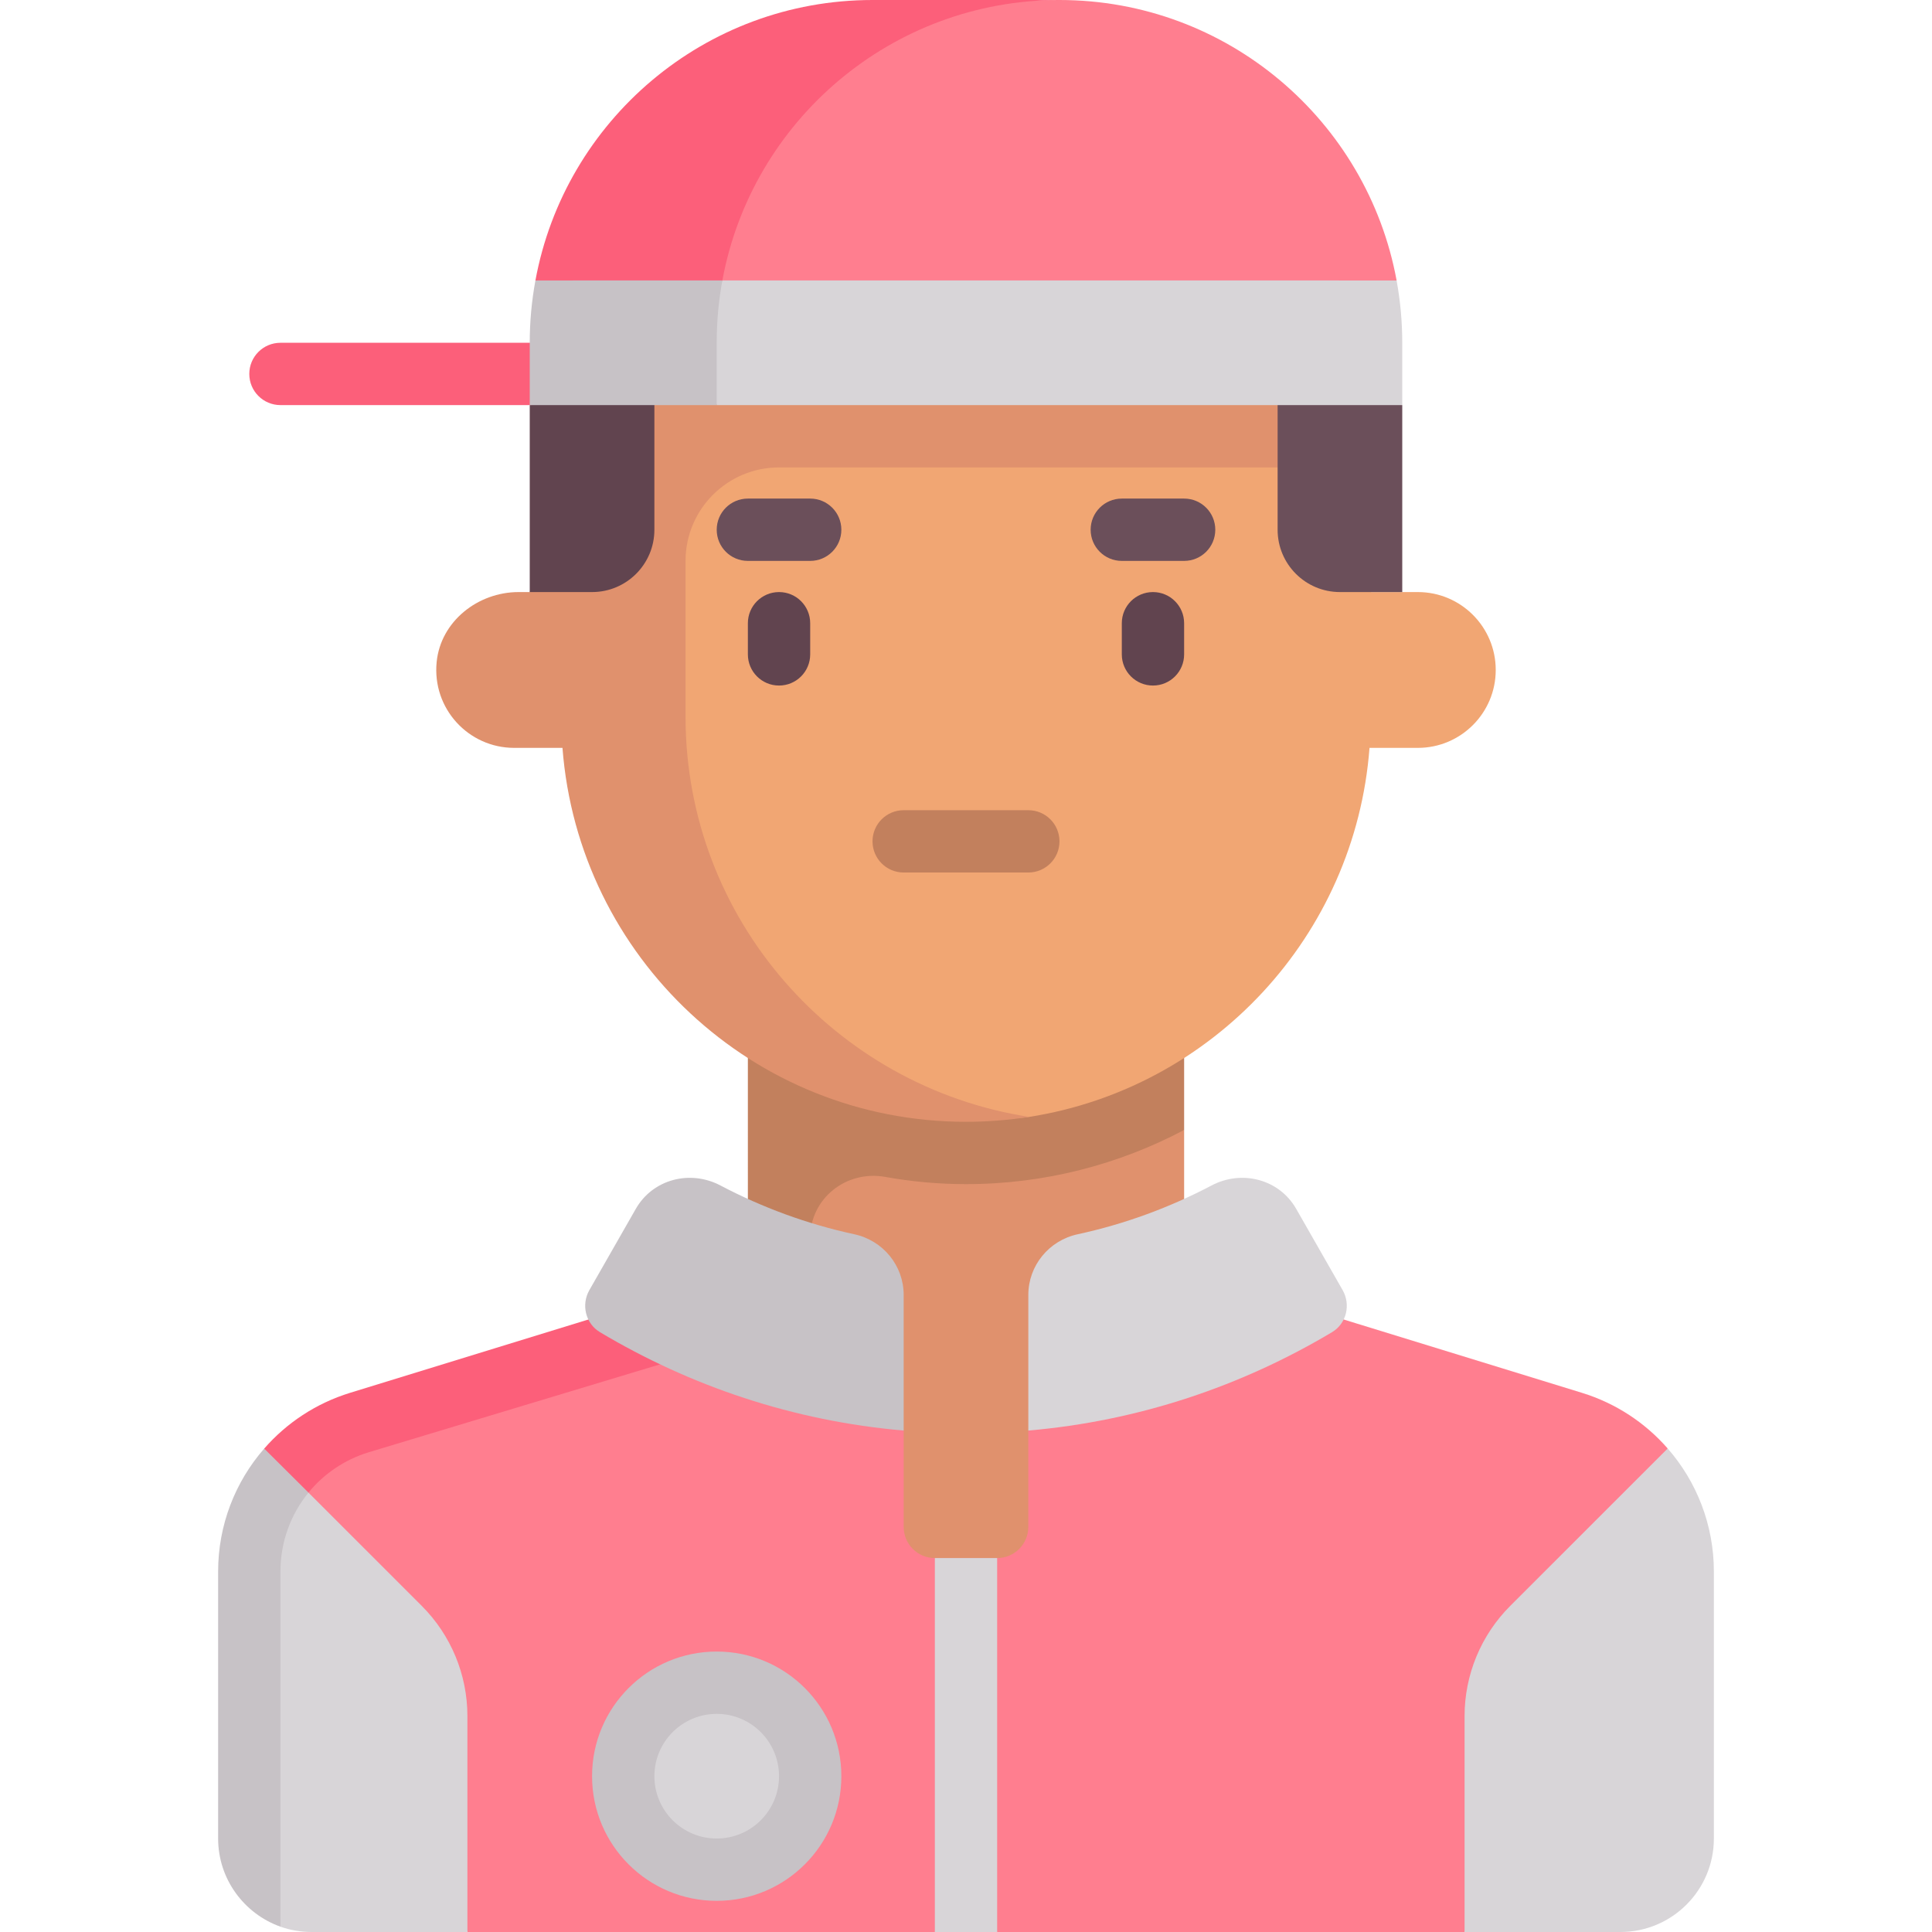 <svg id="Capa_1" enable-background="new 0 0 512 512" height="512" viewBox="0 0 512 512" width="512" xmlns="http://www.w3.org/2000/svg"><g><g><path d="m207.323 299.452h106.483v121.709h-106.483z" fill="#e0916d"/></g><g><path d="m198.194 363.355h16.516v-35.298c0-10.47 9.562-18.019 19.867-16.167 6.953 1.249 14.106 1.917 21.423 1.917 20.89 0 40.542-5.222 57.806-14.354v-35.194h-115.612z" fill="#c2805d"/></g><path d="m419.216 369.108-72.378-22.27-74.323 32.272v25.534c0 4.561-3.697 8.258-8.258 8.258h-16.516c-4.561 0-8.258-3.697-8.258-8.258v-25.534l-67.78-28.386-103.384 41.702 55.552 119.574h123.871l9.21-5.981 7.306 5.981h123.871l53.826-128.138c-5.918-6.776-13.705-11.974-22.739-14.754z" fill="#ff7e8f"/><path d="m165.161 346.839-72.378 22.269c-9.047 2.784-16.844 7.994-22.766 14.783l.473 12.987 11.259-1.322c4.014-4.913 9.459-8.688 15.887-10.669l91.538-27.621z" fill="#fc5f7a"/><g><path d="m375.742 156.903h-12.387l-16.516-49.548h-189.936l6.981 85.687c4.23 55.419 35.613 102.434 92.115 102.434 5.704 0 11.303 1.369 16.764.512 48.639-7.636 86.37-47.97 90.173-97.794h12.804c11.402 0 20.645-9.243 20.645-20.645.002-11.403-9.241-20.646-20.643-20.646z" fill="#f1a673"/></g><g><path d="m181.677 189.935v-41.29c0-13.682 11.092-24.774 24.774-24.774h148.645l-8.258-26.395h-189.935l-16.516 59.427h-2.951c-10.799 0-20.64 7.77-21.716 18.515-1.238 12.358 8.434 22.775 20.538 22.775h12.804c4.23 55.419 50.435 99.097 106.938 99.097 5.649 0 11.353-.461 16.764-1.302-51.453-7.941-91.087-52.376-91.087-106.053z" fill="#e0916d"/></g><g><path d="m156.903 156.903h-16.516v-49.548l33.032-8.258v41.29c0 9.122-7.394 16.516-16.516 16.516z" fill="#61444f"/></g><g><path d="m355.097 156.903h16.516v-49.548l-33.032-8.258v41.29c0 9.122 7.394 16.516 16.516 16.516z" fill="#6b4f5a"/></g><g><path d="m206.452 181.677c-4.565 0-8.258-3.694-8.258-8.258v-8.258c0-4.565 3.694-8.258 8.258-8.258s8.258 3.694 8.258 8.258v8.258c0 4.565-3.694 8.258-8.258 8.258z" fill="#61444f"/></g><g><path d="m305.548 181.677c-4.565 0-8.258-3.694-8.258-8.258v-8.258c0-4.565 3.694-8.258 8.258-8.258 4.565 0 8.258 3.694 8.258 8.258v8.258c0 4.565-3.693 8.258-8.258 8.258z" fill="#61444f"/></g><g><path d="m140.387 107.355h-66.064c-4.565 0-8.258-3.694-8.258-8.258 0-4.565 3.694-8.258 8.258-8.258h66.065c4.565 0 8.258 3.694 8.258 8.258-.001 4.564-3.694 8.258-8.259 8.258z" fill="#fc5f7a"/></g><path d="m370.115 74.322c-7.767-42.283-44.813-74.322-89.341-74.322-79.749 0-114.935 40.67-114.935 90.839v6.638h175.927z" fill="#ff7e8f"/><path d="m231.226 0c-44.528 0-81.565 32.04-89.332 74.323l24.815 17.062 24.726-17.068c7.769-42.281 44.813-74.317 89.339-74.317z" fill="#fc5f7a"/><g><path d="m272.516 231.226h-33.032c-4.565 0-8.258-3.694-8.258-8.258s3.694-8.258 8.258-8.258h33.032c4.565 0 8.258 3.694 8.258 8.258s-3.693 8.258-8.258 8.258z" fill="#c2805d"/></g><g><path d="m214.71 148.645h-16.516c-4.565 0-8.258-3.694-8.258-8.258s3.694-8.258 8.258-8.258h16.516c4.565 0 8.258 3.694 8.258 8.258s-3.694 8.258-8.258 8.258z" fill="#6b4f5a"/></g><g><path d="m313.806 148.645h-16.516c-4.565 0-8.258-3.694-8.258-8.258s3.694-8.258 8.258-8.258h16.516c4.565 0 8.258 3.694 8.258 8.258s-3.693 8.258-8.258 8.258z" fill="#6b4f5a"/></g><g><circle cx="189.935" cy="470.71" fill="#c7c2c6" r="33.032"/></g><g><path d="m191.434 74.317-6.048 14.906 4.549 18.132h181.677v-16.516c0-5.649-.516-11.153-1.503-16.516z" fill="#d8d5d8"/></g><g><path d="m191.434 74.317-49.541.006c-.986 5.363-1.507 10.867-1.507 16.516v16.516h49.548v-16.516c.001-5.649.514-11.159 1.5-16.522z" fill="#c7c2c6"/></g><g><path d="m353.014 353.034c-23.946 14.294-51.235 23.554-80.498 26.077v-35.932c0-7.791 5.472-14.442 13.087-16.089 12.53-2.709 24.426-7.11 35.465-12.923 8.033-4.231 17.933-1.689 22.437 6.194l12.309 21.54c2.205 3.858 1.016 8.856-2.8 11.133z" fill="#d8d5d8"/></g><g><path d="m158.986 353.034c23.946 14.294 51.235 23.554 80.498 26.077v-35.932c0-7.791-5.472-14.442-13.087-16.089-12.53-2.709-24.426-7.11-35.465-12.923-8.033-4.231-17.933-1.689-22.437 6.194l-12.309 21.54c-2.205 3.858-1.016 8.856 2.8 11.133z" fill="#c7c2c6"/></g><g><path d="m454.194 487.226v-70.76c0-12.298-4.538-23.788-12.238-32.604l-41.733 41.722c-7.743 7.743-12.094 18.246-12.094 29.197v57.219h41.29c13.683 0 24.775-11.092 24.775-24.774z" fill="#d8d5d8"/></g><path d="m111.777 425.584-30.027-30.028-13.974 3.711v87.958l6.546 23.365c2.583.913 5.363 1.41 8.258 1.41h41.29v-57.22c.001-10.95-4.349-21.453-12.093-29.196z" fill="#d8d5d8"/><g><circle cx="189.935" cy="470.71" fill="#d8d5d8" r="16.516"/></g><g><path d="m247.742 412.903h16.516v99.097h-16.516z" fill="#d8d5d8"/></g><g><path d="m70.018 383.891c-7.7 8.817-12.212 20.276-12.212 32.574v70.76c0 10.771 6.916 19.951 16.516 23.364v-94.122c0-7.861 2.736-15.168 7.427-20.911z" fill="#c7c2c6"/></g></g></svg>